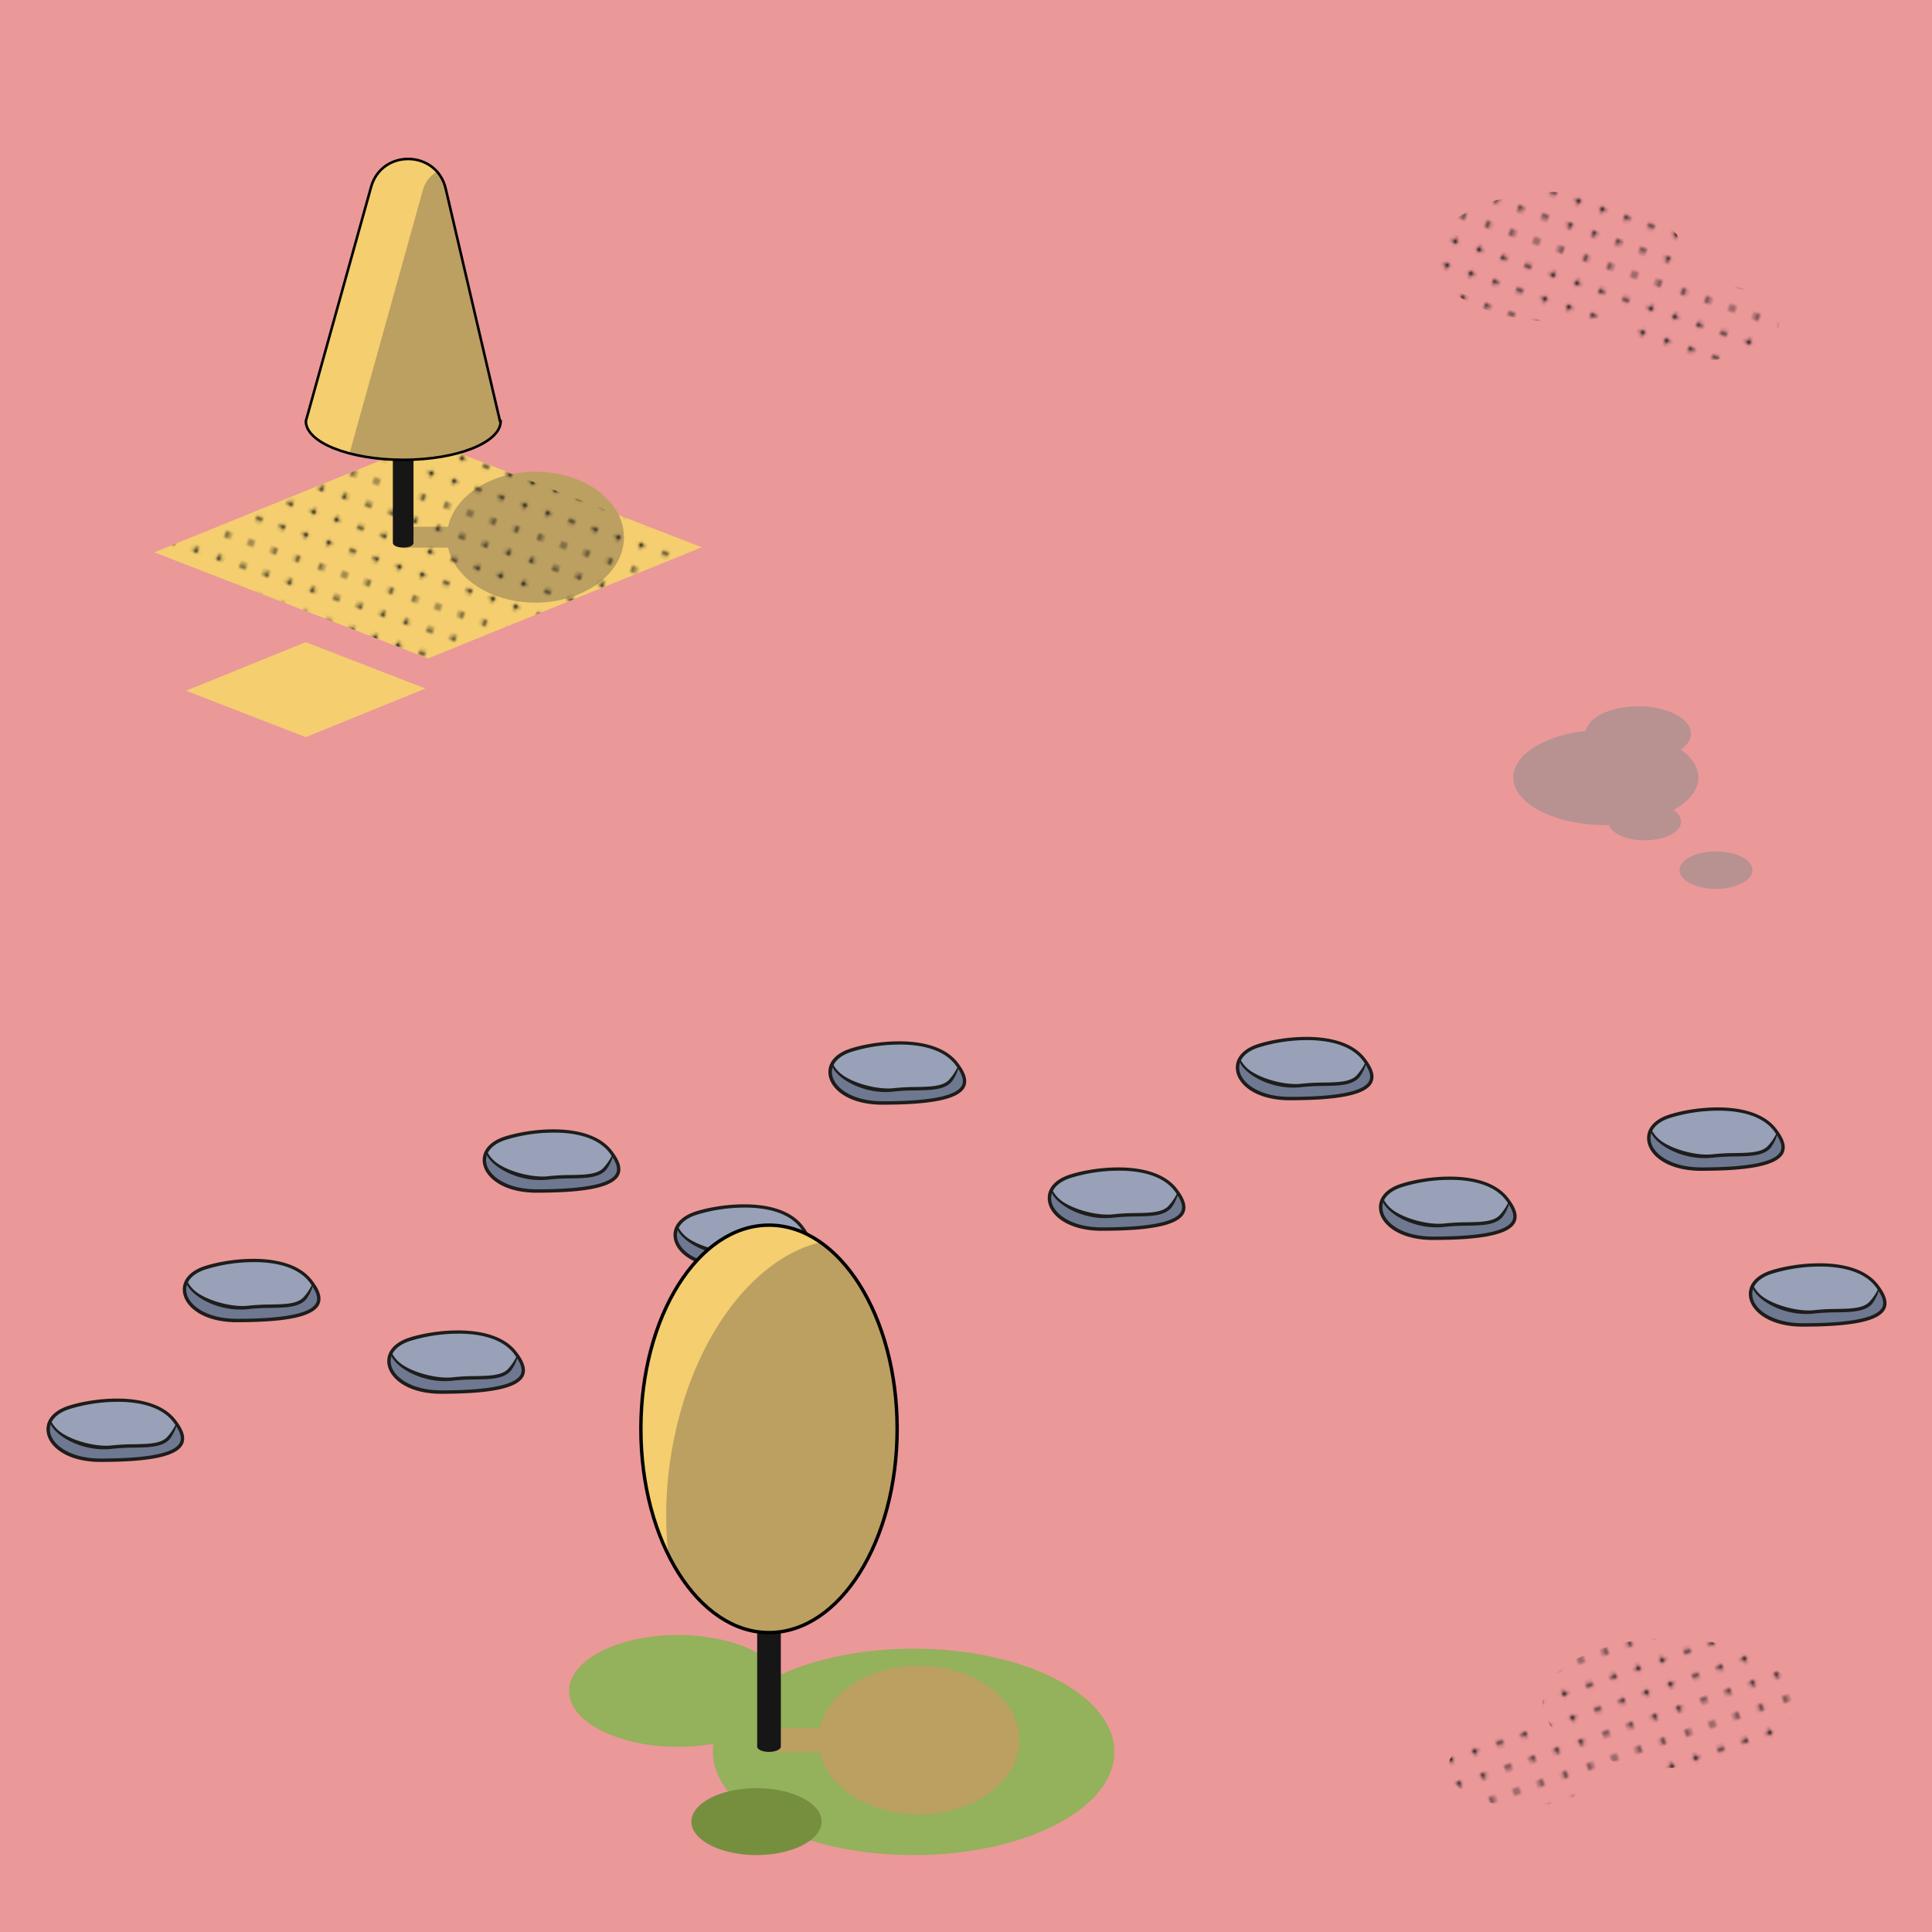 <svg xmlns="http://www.w3.org/2000/svg" xmlns:xlink="http://www.w3.org/1999/xlink" viewBox="0 0 566.93 566.93"><defs><style>.cls-1,.cls-12,.cls-14{fill:none;}.cls-2{fill:#1d1d1b;}.cls-3{fill:#eb9899;}.cls-4{fill:#6e7891;}.cls-5{fill:#98a1b7;}.cls-6{fill:#b79291;}.cls-7{fill:#f4ce6f;}.cls-8{fill:#94b15b;}.cls-9{fill:#768f3f;}.cls-10{fill:#bca061;}.cls-11{fill:#161616;}.cls-12,.cls-14{stroke:#000;stroke-miterlimit:10;}.cls-13{fill:url(#RBDots);}.cls-14{stroke-width:0.75px;}.cls-15{fill:url(#RBDots-3);}.cls-16{fill:url(#RBDots-5);}</style><pattern id="RBDots" data-name="RBDots" width="28.8" height="28.8" patternTransform="translate(-16.52 -24.88) rotate(18.91)" patternUnits="userSpaceOnUse" viewBox="0 0 28.8 28.8"><rect class="cls-1" width="28.8" height="28.8"/><circle class="cls-2" cx="28.8" cy="28.8" r="0.72"/><path class="cls-2" d="M14.4,29.52a.72.72,0,1,0-.72-.72A.72.72,0,0,0,14.4,29.52Z"/><path class="cls-2" d="M28.8,15.12a.72.72,0,1,0-.72-.72A.72.72,0,0,0,28.8,15.12Z"/><path class="cls-2" d="M14.4,15.12a.72.72,0,1,0-.72-.72A.72.72,0,0,0,14.4,15.12Z"/><path class="cls-2" d="M7.2,22.32a.72.72,0,1,0-.72-.72A.72.72,0,0,0,7.2,22.32Z"/><path class="cls-2" d="M21.6,22.32a.72.72,0,1,0-.72-.72A.72.72,0,0,0,21.6,22.32Z"/><path class="cls-2" d="M14.4,22.32a.72.72,0,1,0-.72-.72A.72.72,0,0,0,14.4,22.32Z"/><path class="cls-2" d="M7.2,29.52a.72.72,0,1,0-.72-.72A.72.72,0,0,0,7.2,29.52Z"/><path class="cls-2" d="M21.82,29.52a.72.72,0,1,0-.72-.72A.72.72,0,0,0,21.82,29.52Z"/><path class="cls-2" d="M7.2,7.92a.72.72,0,1,0-.72-.72A.72.72,0,0,0,7.2,7.92Z"/><path class="cls-2" d="M7.2,15.12a.72.72,0,1,0-.72-.72A.72.72,0,0,0,7.2,15.12Z"/><path class="cls-2" d="M21.6,15.12a.72.72,0,1,0-.72-.72A.72.72,0,0,0,21.6,15.12Z"/><path class="cls-2" d="M14.4,7.92a.72.72,0,1,0-.72-.72A.72.72,0,0,0,14.4,7.92Z"/><path class="cls-2" d="M28.8,7.92a.72.72,0,1,0-.72-.72A.72.72,0,0,0,28.8,7.92Z"/><path class="cls-2" d="M21.6,7.92a.72.72,0,1,0-.72-.72A.72.72,0,0,0,21.6,7.92Z"/><path class="cls-2" d="M28.8,22.32a.72.72,0,1,0-.72-.72A.72.72,0,0,0,28.8,22.32Z"/><circle class="cls-2" cy="28.8" r="0.72"/><path class="cls-2" d="M0,15.12a.72.72,0,0,0,0-1.44.72.72,0,0,0-.72.72A.72.72,0,0,0,0,15.12Z"/><path class="cls-2" d="M0,7.92A.72.72,0,0,0,0,6.48a.72.72,0,0,0-.72.72A.72.72,0,0,0,0,7.92Z"/><path class="cls-2" d="M0,22.32a.72.72,0,0,0,0-1.44.72.72,0,0,0-.72.72A.72.72,0,0,0,0,22.32Z"/><circle class="cls-2" cx="28.8" r="0.72"/><path class="cls-2" d="M14.4.72A.72.72,0,0,0,15.12,0a.72.72,0,0,0-.72-.72.72.72,0,0,0-.72.72A.72.72,0,0,0,14.4.72Z"/><path class="cls-2" d="M7.2.72A.72.72,0,0,0,7.92,0,.72.72,0,0,0,7.2-.72.72.72,0,0,0,6.48,0,.72.72,0,0,0,7.2.72Z"/><path class="cls-2" d="M21.82.72A.72.72,0,0,0,22.54,0a.72.72,0,0,0-.72-.72A.72.72,0,0,0,21.1,0,.72.72,0,0,0,21.82.72Z"/><circle class="cls-2" r="0.72"/></pattern><pattern id="RBDots-3" data-name="RBDots" width="28.8" height="28.8" patternTransform="matrix(0.99, -0.34, -0.34, -0.99, -29.4, 78.78)" patternUnits="userSpaceOnUse" viewBox="0 0 28.8 28.8"><rect class="cls-1" width="28.8" height="28.8"/><circle class="cls-2" cx="28.8" cy="28.8" r="0.72"/><path class="cls-2" d="M14.4,29.52a.72.72,0,1,0-.72-.72A.72.72,0,0,0,14.4,29.52Z"/><path class="cls-2" d="M28.8,15.12a.72.72,0,1,0-.72-.72A.72.72,0,0,0,28.8,15.12Z"/><path class="cls-2" d="M14.4,15.12a.72.72,0,1,0-.72-.72A.72.72,0,0,0,14.4,15.12Z"/><path class="cls-2" d="M7.2,22.32a.72.72,0,1,0-.72-.72A.72.72,0,0,0,7.2,22.32Z"/><path class="cls-2" d="M21.6,22.32a.72.72,0,1,0-.72-.72A.72.72,0,0,0,21.6,22.32Z"/><path class="cls-2" d="M14.4,22.32a.72.72,0,1,0-.72-.72A.72.72,0,0,0,14.4,22.32Z"/><path class="cls-2" d="M7.2,29.52a.72.72,0,1,0-.72-.72A.72.72,0,0,0,7.2,29.52Z"/><path class="cls-2" d="M21.82,29.52a.72.72,0,1,0-.72-.72A.72.72,0,0,0,21.82,29.52Z"/><path class="cls-2" d="M7.2,7.92a.72.72,0,1,0-.72-.72A.72.72,0,0,0,7.2,7.92Z"/><path class="cls-2" d="M7.2,15.12a.72.72,0,1,0-.72-.72A.72.72,0,0,0,7.2,15.12Z"/><path class="cls-2" d="M21.6,15.12a.72.72,0,1,0-.72-.72A.72.72,0,0,0,21.6,15.12Z"/><path class="cls-2" d="M14.4,7.92a.72.72,0,1,0-.72-.72A.72.72,0,0,0,14.4,7.92Z"/><path class="cls-2" d="M28.8,7.92a.72.72,0,1,0-.72-.72A.72.72,0,0,0,28.8,7.92Z"/><path class="cls-2" d="M21.6,7.92a.72.72,0,1,0-.72-.72A.72.72,0,0,0,21.6,7.92Z"/><path class="cls-2" d="M28.8,22.32a.72.72,0,1,0-.72-.72A.72.72,0,0,0,28.8,22.32Z"/><circle class="cls-2" cy="28.8" r="0.72"/><path class="cls-2" d="M0,15.12a.72.72,0,0,0,0-1.44.72.72,0,0,0-.72.72A.72.72,0,0,0,0,15.12Z"/><path class="cls-2" d="M0,7.92A.72.72,0,0,0,0,6.48a.72.72,0,0,0-.72.72A.72.72,0,0,0,0,7.92Z"/><path class="cls-2" d="M0,22.32a.72.72,0,0,0,0-1.44.72.72,0,0,0-.72.72A.72.72,0,0,0,0,22.32Z"/><circle class="cls-2" cx="28.8" r="0.72"/><path class="cls-2" d="M14.4.72A.72.72,0,0,0,15.12,0a.72.72,0,0,0-.72-.72.72.72,0,0,0-.72.72A.72.72,0,0,0,14.4.72Z"/><path class="cls-2" d="M7.2.72A.72.72,0,0,0,7.92,0,.72.72,0,0,0,7.2-.72.72.72,0,0,0,6.48,0,.72.72,0,0,0,7.2.72Z"/><path class="cls-2" d="M21.82.72A.72.72,0,0,0,22.54,0a.72.72,0,0,0-.72-.72A.72.72,0,0,0,21.1,0,.72.72,0,0,0,21.82.72Z"/><circle class="cls-2" r="0.72"/></pattern><pattern id="RBDots-5" data-name="RBDots" width="28.8" height="28.8" patternTransform="matrix(-0.99, -0.34, 0.34, -0.99, 105.51, 48.44)" patternUnits="userSpaceOnUse" viewBox="0 0 28.8 28.8"><rect class="cls-1" width="28.8" height="28.8"/><circle class="cls-2" cx="28.8" cy="28.8" r="0.72"/><path class="cls-2" d="M14.4,29.52a.72.72,0,1,0-.72-.72A.72.72,0,0,0,14.4,29.52Z"/><path class="cls-2" d="M28.8,15.12a.72.72,0,1,0-.72-.72A.72.72,0,0,0,28.8,15.12Z"/><path class="cls-2" d="M14.4,15.12a.72.72,0,1,0-.72-.72A.72.72,0,0,0,14.4,15.12Z"/><path class="cls-2" d="M7.2,22.32a.72.72,0,1,0-.72-.72A.72.72,0,0,0,7.2,22.32Z"/><path class="cls-2" d="M21.6,22.32a.72.72,0,1,0-.72-.72A.72.72,0,0,0,21.6,22.32Z"/><path class="cls-2" d="M14.4,22.32a.72.72,0,1,0-.72-.72A.72.72,0,0,0,14.4,22.32Z"/><path class="cls-2" d="M7.2,29.52a.72.72,0,1,0-.72-.72A.72.72,0,0,0,7.2,29.52Z"/><path class="cls-2" d="M21.82,29.52a.72.72,0,1,0-.72-.72A.72.72,0,0,0,21.82,29.52Z"/><path class="cls-2" d="M7.2,7.92a.72.72,0,1,0-.72-.72A.72.72,0,0,0,7.2,7.92Z"/><path class="cls-2" d="M7.2,15.12a.72.72,0,1,0-.72-.72A.72.72,0,0,0,7.2,15.12Z"/><path class="cls-2" d="M21.6,15.12a.72.72,0,1,0-.72-.72A.72.72,0,0,0,21.6,15.12Z"/><path class="cls-2" d="M14.4,7.92a.72.72,0,1,0-.72-.72A.72.72,0,0,0,14.4,7.92Z"/><path class="cls-2" d="M28.8,7.92a.72.72,0,1,0-.72-.72A.72.72,0,0,0,28.8,7.92Z"/><path class="cls-2" d="M21.6,7.92a.72.72,0,1,0-.72-.72A.72.72,0,0,0,21.6,7.92Z"/><path class="cls-2" d="M28.8,22.32a.72.72,0,1,0-.72-.72A.72.72,0,0,0,28.8,22.32Z"/><circle class="cls-2" cy="28.8" r="0.72"/><path class="cls-2" d="M0,15.12a.72.72,0,0,0,0-1.44.72.72,0,0,0-.72.72A.72.72,0,0,0,0,15.12Z"/><path class="cls-2" d="M0,7.92A.72.72,0,0,0,0,6.48a.72.72,0,0,0-.72.72A.72.72,0,0,0,0,7.92Z"/><path class="cls-2" d="M0,22.32a.72.72,0,0,0,0-1.44.72.72,0,0,0-.72.72A.72.72,0,0,0,0,22.32Z"/><circle class="cls-2" cx="28.8" r="0.72"/><path class="cls-2" d="M14.4.72A.72.72,0,0,0,15.12,0a.72.72,0,0,0-.72-.72.72.72,0,0,0-.72.72A.72.72,0,0,0,14.4.72Z"/><path class="cls-2" d="M7.2.72A.72.72,0,0,0,7.92,0,.72.72,0,0,0,7.2-.72.72.72,0,0,0,6.48,0,.72.72,0,0,0,7.2.72Z"/><path class="cls-2" d="M21.82.72A.72.72,0,0,0,22.54,0a.72.72,0,0,0-.72-.72A.72.72,0,0,0,21.1,0,.72.72,0,0,0,21.82.72Z"/><circle class="cls-2" r="0.72"/></pattern></defs><title>2</title><g id="_2" data-name="2"><g id="Back"><rect class="cls-3" width="566.93" height="566.93"/><g id="Rock"><path class="cls-4" d="M29.56,428.5c26.73,0,26.05-5.68,21.74-11.4-6.47-8.62-23.73-6.61-31.36-4-10.73,3.69-6,15.38,9.62,15.38"/><path class="cls-5" d="M14.89,416.76s3.35-4.61,12.35-5.19,15.71-.7,19.92,2.05,4.53,4.07,4.53,4.07-1.06,3.55-2.26,4.44a15.88,15.88,0,0,1-7.53,2.19,42.41,42.41,0,0,0-8.41.22c-1.75.4-8.92-.4-10.53-1a36.12,36.12,0,0,1-7.26-4.91,4.36,4.36,0,0,1-.81-1.89"/><path class="cls-2" d="M29.56,429c-9.89,0-15.14-4.45-15.83-8.6-.56-3.36,1.7-6.26,6-7.76,7.17-2.46,25.17-4.84,31.93,4.16,1.53,2,3.13,4.66,2,7-1.77,3.54-9.43,5.19-24.1,5.19m4.9-17.63a47.59,47.59,0,0,0-14.36,2.22c-3.85,1.32-5.86,3.81-5.39,6.65.65,3.86,6,7.76,14.85,7.76,13.86,0,21.66-1.56,23.2-4.64.72-1.43.12-3.32-1.86-6-3.44-4.58-10-6-16.44-6"/><path class="cls-2" d="M30.52,425.28c-6.44,0-12.5-3-15-6.27a5,5,0,0,1-1-2.29l.37.11a9.53,9.53,0,0,0,3.94,4.1c3.77,2.24,10,3.7,14,3.22a63.34,63.34,0,0,1,6.51-.35c4.3-.08,8-.14,9.8-2.22a16.16,16.16,0,0,0,2.45-3.65s.3,0,.27.16a12.11,12.11,0,0,1-2,4.14c-2.07,2.42-6,2.49-10.54,2.57a63.78,63.78,0,0,0-6.41.34,19.8,19.8,0,0,1-2.43.14"/></g><g id="Rock-2" data-name="Rock"><path class="cls-4" d="M69.56,387.5c26.73,0,26.05-5.68,21.74-11.4-6.47-8.62-23.73-6.61-31.36-4-10.73,3.69-6,15.38,9.62,15.38"/><path class="cls-5" d="M54.89,375.76s3.35-4.61,12.35-5.19,15.71-.7,19.92,2.05,4.53,4.07,4.53,4.07-1.06,3.55-2.26,4.44a15.88,15.88,0,0,1-7.53,2.19,42.41,42.41,0,0,0-8.41.22c-1.75.4-8.92-.4-10.53-1a36.12,36.12,0,0,1-7.26-4.91,4.36,4.36,0,0,1-.81-1.89"/><path class="cls-2" d="M69.56,388c-9.89,0-15.14-4.45-15.83-8.6-.56-3.36,1.7-6.26,6-7.76,7.17-2.46,25.17-4.84,31.93,4.16,1.53,2,3.13,4.66,2,7-1.77,3.54-9.43,5.19-24.1,5.19m4.9-17.63a47.59,47.59,0,0,0-14.36,2.22c-3.85,1.32-5.86,3.81-5.39,6.65.65,3.86,6,7.76,14.85,7.76,13.86,0,21.66-1.56,23.2-4.64.72-1.43.12-3.32-1.86-6-3.44-4.58-10-6-16.44-6"/><path class="cls-2" d="M70.52,384.28c-6.44,0-12.5-3-15-6.27a5,5,0,0,1-1-2.29l.37.11a9.53,9.53,0,0,0,3.94,4.1c3.77,2.24,10,3.7,14,3.22a63.34,63.34,0,0,1,6.51-.35c4.3-.08,8-.14,9.8-2.22a16.16,16.16,0,0,0,2.45-3.65s.3,0,.27.16a12.11,12.11,0,0,1-2,4.14c-2.07,2.42-6,2.49-10.54,2.57a63.78,63.78,0,0,0-6.41.34,19.8,19.8,0,0,1-2.43.14"/></g><g id="Rock-3" data-name="Rock"><path class="cls-4" d="M129.56,408.5c26.73,0,26.05-5.68,21.74-11.4-6.47-8.62-23.73-6.61-31.36-4-10.73,3.69-6,15.38,9.62,15.38"/><path class="cls-5" d="M114.89,396.76s3.35-4.61,12.35-5.19,15.71-.7,19.92,2.05,4.53,4.07,4.53,4.07-1.06,3.55-2.26,4.44a15.88,15.88,0,0,1-7.53,2.19,42.41,42.41,0,0,0-8.41.22c-1.75.4-8.92-.4-10.53-1a36.12,36.12,0,0,1-7.26-4.91,4.36,4.36,0,0,1-.81-1.89"/><path class="cls-2" d="M129.56,409c-9.89,0-15.14-4.45-15.83-8.6-.56-3.36,1.7-6.26,6-7.76,7.17-2.46,25.17-4.84,31.93,4.16,1.53,2,3.13,4.66,2,7-1.77,3.54-9.43,5.19-24.1,5.19m4.9-17.63a47.59,47.59,0,0,0-14.36,2.22c-3.85,1.32-5.86,3.81-5.39,6.65.65,3.86,6,7.76,14.85,7.76,13.86,0,21.66-1.56,23.2-4.64.72-1.43.12-3.32-1.86-6-3.44-4.58-10-6-16.44-6"/><path class="cls-2" d="M130.52,405.28c-6.44,0-12.5-3-15-6.27a5,5,0,0,1-1-2.29l.37.11a9.53,9.53,0,0,0,3.94,4.1c3.77,2.24,10,3.7,14.05,3.22a63.34,63.34,0,0,1,6.51-.35c4.3-.08,8-.14,9.8-2.22a16.16,16.16,0,0,0,2.45-3.65s.3,0,.27.16a12.11,12.11,0,0,1-2,4.14c-2.07,2.42-6,2.49-10.54,2.57a63.78,63.78,0,0,0-6.41.34,19.8,19.8,0,0,1-2.43.14"/></g><g id="Rock-4" data-name="Rock"><path class="cls-4" d="M157.56,349.5c26.73,0,26.05-5.68,21.74-11.4-6.47-8.62-23.73-6.61-31.36-4-10.73,3.69-6,15.38,9.62,15.38"/><path class="cls-5" d="M142.89,337.76s3.35-4.61,12.35-5.19,15.71-.7,19.92,2.05,4.53,4.07,4.53,4.07-1.06,3.55-2.26,4.44a15.88,15.88,0,0,1-7.53,2.19,42.41,42.41,0,0,0-8.41.22c-1.75.4-8.92-.4-10.53-1a36.12,36.12,0,0,1-7.26-4.91,4.36,4.36,0,0,1-.81-1.89"/><path class="cls-2" d="M157.56,350c-9.89,0-15.14-4.45-15.83-8.6-.56-3.36,1.7-6.26,6-7.76,7.17-2.46,25.17-4.84,31.93,4.16,1.53,2,3.13,4.66,2,7-1.77,3.54-9.43,5.19-24.1,5.19m4.9-17.63a47.59,47.59,0,0,0-14.36,2.22c-3.85,1.32-5.86,3.81-5.39,6.65.65,3.86,6,7.76,14.85,7.76,13.86,0,21.66-1.56,23.2-4.64.72-1.43.12-3.32-1.86-6-3.44-4.58-10-6-16.44-6"/><path class="cls-2" d="M158.52,346.28c-6.44,0-12.5-3-15-6.27a5,5,0,0,1-1-2.29l.37.11a9.53,9.53,0,0,0,3.94,4.1c3.77,2.24,10,3.7,14.05,3.22a63.34,63.34,0,0,1,6.51-.35c4.3-.08,8-.14,9.8-2.22a16.16,16.16,0,0,0,2.45-3.65s.3,0,.27.16a12.11,12.11,0,0,1-2,4.14c-2.07,2.42-6,2.49-10.54,2.57a63.78,63.78,0,0,0-6.41.34,19.8,19.8,0,0,1-2.43.14"/></g><g id="Rock-5" data-name="Rock"><path class="cls-4" d="M213.56,371.5c26.73,0,26.05-5.68,21.74-11.4-6.47-8.62-23.73-6.61-31.36-4-10.73,3.69-6,15.38,9.62,15.38"/><path class="cls-5" d="M198.89,359.76s3.35-4.61,12.35-5.19,15.71-.7,19.92,2.05,4.53,4.07,4.53,4.07-1.06,3.55-2.26,4.44a15.88,15.88,0,0,1-7.53,2.19,42.41,42.41,0,0,0-8.41.22c-1.75.4-8.92-.4-10.53-1a36.12,36.12,0,0,1-7.26-4.91,4.36,4.36,0,0,1-.81-1.89"/><path class="cls-2" d="M213.56,372c-9.89,0-15.14-4.45-15.83-8.6-.56-3.36,1.7-6.26,6-7.76,7.17-2.46,25.17-4.84,31.93,4.16,1.53,2,3.13,4.66,2,7-1.77,3.54-9.43,5.19-24.1,5.19m4.9-17.63a47.59,47.59,0,0,0-14.36,2.22c-3.85,1.32-5.86,3.81-5.39,6.65.65,3.86,6,7.76,14.85,7.76,13.86,0,21.66-1.56,23.2-4.64.72-1.43.12-3.32-1.86-6-3.44-4.58-10-6-16.44-6"/><path class="cls-2" d="M214.52,368.28c-6.44,0-12.5-3-15-6.27a5,5,0,0,1-1-2.29l.37.11a9.53,9.53,0,0,0,3.94,4.1c3.77,2.24,10,3.7,14.05,3.22a63.34,63.34,0,0,1,6.51-.35c4.3-.08,8-.14,9.8-2.22a16.16,16.16,0,0,0,2.45-3.65s.3,0,.27.16a12.11,12.11,0,0,1-2,4.14c-2.07,2.42-6,2.49-10.54,2.57a63.78,63.78,0,0,0-6.41.34,19.8,19.8,0,0,1-2.43.14"/></g><g id="Rock-6" data-name="Rock"><path class="cls-4" d="M259,323.67c26.73,0,26.05-5.68,21.74-11.41-6.47-8.61-23.72-6.6-31.36-4-10.73,3.69-6,15.39,9.62,15.39"/><path class="cls-5" d="M244.3,311.92s3.35-4.6,12.35-5.18,15.71-.7,19.91,2.05,4.53,4.07,4.53,4.07-1,3.55-2.26,4.44a15.88,15.88,0,0,1-7.53,2.18,43.18,43.18,0,0,0-8.41.22c-1.74.41-8.92-.4-10.52-1a36.48,36.48,0,0,1-7.27-4.9,4.3,4.3,0,0,1-.8-1.9"/><path class="cls-2" d="M259,324.17c-9.89,0-15.13-4.46-15.83-8.6-.56-3.36,1.7-6.27,6.05-7.76,7.17-2.47,25.16-4.84,31.92,4.15,1.53,2,3.13,4.67,2,7-1.77,3.55-9.43,5.2-24.1,5.2m4.9-17.64a47.56,47.56,0,0,0-14.36,2.23c-3.84,1.32-5.86,3.8-5.38,6.64.64,3.86,5.95,7.77,14.84,7.77,13.86,0,21.67-1.56,23.21-4.65.71-1.42.12-3.32-1.86-6-3.44-4.57-10-6-16.45-6"/><path class="cls-2" d="M259.93,320.45c-6.45,0-12.5-3-15-6.28a5,5,0,0,1-1-2.29l.36.12a9.61,9.61,0,0,0,3.94,4.09c3.77,2.24,10,3.71,14.05,3.22a63.28,63.28,0,0,1,6.51-.34c4.31-.08,8-.15,9.8-2.22A15.83,15.83,0,0,0,281,313.1s.31,0,.28.16a12.33,12.33,0,0,1-2,4.14c-2.07,2.42-6,2.49-10.54,2.57a63.73,63.73,0,0,0-6.41.33,19.77,19.77,0,0,1-2.42.15"/></g><g id="Rock-7" data-name="Rock"><path class="cls-4" d="M323.37,360.67c26.73,0,26.05-5.68,21.74-11.4-6.47-8.62-23.73-6.61-31.37-4-10.72,3.69-6,15.38,9.63,15.38"/><path class="cls-5" d="M308.7,348.93s3.35-4.61,12.35-5.19,15.71-.7,19.92,2.05,4.53,4.07,4.53,4.07-1.06,3.55-2.26,4.44a15.88,15.88,0,0,1-7.53,2.19,42.41,42.41,0,0,0-8.41.22c-1.75.4-8.92-.4-10.53-1a36.12,36.12,0,0,1-7.26-4.91,4.36,4.36,0,0,1-.81-1.89"/><path class="cls-2" d="M323.37,361.17c-9.89,0-15.14-4.45-15.83-8.6-.56-3.36,1.69-6.26,6-7.76,7.17-2.46,25.17-4.84,31.93,4.16,1.53,2,3.13,4.66,2,7-1.77,3.54-9.43,5.19-24.1,5.19m4.9-17.63a47.59,47.59,0,0,0-14.36,2.22c-3.85,1.32-5.86,3.81-5.39,6.65.65,3.86,6,7.76,14.85,7.76,13.86,0,21.66-1.56,23.2-4.64.72-1.43.12-3.32-1.86-6-3.44-4.58-10-6-16.44-6"/><path class="cls-2" d="M324.33,357.45c-6.45,0-12.5-3-15-6.27a5,5,0,0,1-1-2.29l.36.11a9.61,9.61,0,0,0,3.94,4.1c3.78,2.24,10,3.7,14.05,3.22a63.54,63.54,0,0,1,6.52-.35c4.3-.08,8-.14,9.8-2.22a16.16,16.16,0,0,0,2.45-3.65s.3,0,.27.16a12.3,12.3,0,0,1-2,4.14c-2.07,2.42-6,2.49-10.55,2.57a63.94,63.94,0,0,0-6.41.34,19.64,19.64,0,0,1-2.42.14"/></g><g id="Rock-8" data-name="Rock"><path class="cls-4" d="M378.56,322.37c26.73,0,26.05-5.68,21.74-11.41-6.47-8.61-23.73-6.6-31.36-4-10.73,3.69-6,15.39,9.62,15.39"/><path class="cls-5" d="M363.89,310.62s3.35-4.6,12.35-5.18,15.71-.7,19.92,2.05,4.53,4.07,4.53,4.07-1.06,3.55-2.26,4.44a15.88,15.88,0,0,1-7.53,2.18,43.18,43.18,0,0,0-8.41.22c-1.75.41-8.92-.4-10.53-1a36.1,36.1,0,0,1-7.26-4.9,4.38,4.38,0,0,1-.81-1.9"/><path class="cls-2" d="M378.56,322.87c-9.89,0-15.14-4.46-15.83-8.6-.56-3.36,1.7-6.27,6-7.76,7.17-2.47,25.17-4.84,31.93,4.15,1.53,2,3.13,4.67,2,7-1.77,3.55-9.43,5.2-24.1,5.2m4.9-17.64a47.56,47.56,0,0,0-14.36,2.23c-3.85,1.32-5.86,3.8-5.39,6.64.65,3.86,6,7.77,14.85,7.77,13.86,0,21.66-1.56,23.2-4.65.72-1.42.12-3.32-1.86-6-3.44-4.57-10-6-16.44-6"/><path class="cls-2" d="M379.52,319.15c-6.44,0-12.5-3-15-6.28a5,5,0,0,1-1-2.29l.37.12a9.54,9.54,0,0,0,3.94,4.09c3.77,2.24,10,3.71,14.05,3.22a63.28,63.28,0,0,1,6.51-.34c4.3-.08,8-.15,9.8-2.22a16.16,16.16,0,0,0,2.45-3.65s.3,0,.27.16a12.28,12.28,0,0,1-2,4.14c-2.07,2.42-6,2.49-10.54,2.57A63.73,63.73,0,0,0,382,319a19.81,19.81,0,0,1-2.43.15"/></g><g id="Rock-9" data-name="Rock"><path class="cls-4" d="M420.56,363.37c26.73,0,26.05-5.68,21.74-11.41-6.47-8.61-23.73-6.6-31.36-4-10.73,3.69-6,15.39,9.62,15.39"/><path class="cls-5" d="M405.89,351.62s3.35-4.6,12.35-5.18,15.71-.7,19.92,2.05,4.53,4.07,4.53,4.07-1.06,3.55-2.26,4.44a15.88,15.88,0,0,1-7.53,2.18,43.18,43.18,0,0,0-8.41.22c-1.75.41-8.92-.4-10.53-1a36.1,36.1,0,0,1-7.26-4.9,4.38,4.38,0,0,1-.81-1.9"/><path class="cls-2" d="M420.56,363.87c-9.89,0-15.14-4.46-15.83-8.6-.56-3.36,1.7-6.27,6-7.76,7.18-2.47,25.17-4.84,31.93,4.15,1.53,2,3.13,4.67,2,7-1.77,3.55-9.43,5.2-24.1,5.2m4.9-17.64a47.56,47.56,0,0,0-14.36,2.23c-3.85,1.32-5.86,3.8-5.38,6.64.64,3.86,5.95,7.77,14.84,7.77,13.86,0,21.67-1.56,23.2-4.65.72-1.42.13-3.32-1.86-6-3.43-4.57-10-6-16.44-6"/><path class="cls-2" d="M421.52,360.15c-6.44,0-12.5-3-15-6.28a5,5,0,0,1-1-2.29l.37.12a9.54,9.54,0,0,0,3.94,4.09c3.77,2.24,10,3.71,14.05,3.22a63.28,63.28,0,0,1,6.51-.34c4.3-.08,8-.15,9.8-2.22a16.16,16.16,0,0,0,2.45-3.65s.3,0,.27.16a12.28,12.28,0,0,1-2,4.14c-2.07,2.42-6,2.49-10.54,2.57A63.73,63.73,0,0,0,424,360a19.81,19.81,0,0,1-2.43.15"/></g><g id="Rock-10" data-name="Rock"><path class="cls-4" d="M499.24,343.07c26.73,0,26-5.68,21.74-11.41-6.47-8.62-23.73-6.61-31.36-4-10.73,3.69-6,15.39,9.62,15.39"/><path class="cls-5" d="M484.58,331.32s3.34-4.6,12.34-5.19,15.72-.69,19.92,2.05,4.53,4.07,4.53,4.07-1.06,3.55-2.26,4.44a15.76,15.76,0,0,1-7.53,2.19,42.41,42.41,0,0,0-8.41.22c-1.75.4-8.92-.4-10.52-1a36.33,36.33,0,0,1-7.27-4.9,4.34,4.34,0,0,1-.8-1.9"/><path class="cls-2" d="M499.24,343.57c-9.89,0-15.14-4.46-15.83-8.61-.56-3.36,1.7-6.26,6-7.75,7.18-2.47,25.17-4.85,31.93,4.15,1.53,2,3.13,4.66,2,7-1.77,3.54-9.43,5.2-24.1,5.2m4.9-17.64a47.91,47.91,0,0,0-14.36,2.22c-3.85,1.32-5.86,3.81-5.38,6.65.64,3.86,6,7.77,14.84,7.77,13.86,0,21.67-1.57,23.2-4.65.72-1.43.13-3.32-1.86-6-3.43-4.57-10-6-16.44-6"/><path class="cls-2" d="M500.21,339.84c-6.45,0-12.51-3-15-6.27a5,5,0,0,1-1-2.29l.37.11a9.53,9.53,0,0,0,3.94,4.1c3.77,2.24,10,3.7,14.05,3.22a63.34,63.34,0,0,1,6.51-.35c4.3-.07,8-.14,9.8-2.21a16,16,0,0,0,2.45-3.65s.31,0,.27.15a12.23,12.23,0,0,1-2,4.15c-2.07,2.41-6,2.48-10.54,2.56a63.78,63.78,0,0,0-6.41.34,19.75,19.75,0,0,1-2.42.14"/></g><g id="Rock-11" data-name="Rock"><path class="cls-4" d="M529.1,388.8c26.73,0,26-5.68,21.74-11.4-6.47-8.62-23.73-6.61-31.36-4-10.73,3.69-6,15.38,9.62,15.38"/><path class="cls-5" d="M514.44,377.06s3.34-4.61,12.34-5.19,15.72-.7,19.92,2.05,4.53,4.07,4.53,4.07-1.06,3.55-2.26,4.44a15.88,15.88,0,0,1-7.53,2.19,42.41,42.41,0,0,0-8.41.22c-1.75.4-8.92-.4-10.52-1a35.92,35.92,0,0,1-7.27-4.91,4.28,4.28,0,0,1-.8-1.89"/><path class="cls-2" d="M529.1,389.3c-9.89,0-15.14-4.45-15.83-8.6-.56-3.36,1.7-6.26,6-7.76,7.18-2.46,25.17-4.84,31.93,4.16,1.53,2,3.13,4.66,2,7-1.77,3.54-9.43,5.19-24.1,5.19m4.9-17.63a47.59,47.59,0,0,0-14.36,2.22c-3.85,1.32-5.86,3.81-5.38,6.65.64,3.86,6,7.76,14.84,7.76,13.86,0,21.67-1.56,23.2-4.64.72-1.43.13-3.32-1.86-6-3.43-4.58-10-6-16.44-6"/><path class="cls-2" d="M530.07,385.58c-6.45,0-12.51-3-15-6.27a5,5,0,0,1-1-2.29l.37.11a9.53,9.53,0,0,0,3.94,4.1c3.77,2.24,10,3.7,14,3.22a63.34,63.34,0,0,1,6.51-.35c4.3-.08,8-.14,9.8-2.22a15.83,15.83,0,0,0,2.45-3.65s.31,0,.27.16a12.11,12.11,0,0,1-2,4.14c-2.07,2.42-6,2.49-10.54,2.57a63.78,63.78,0,0,0-6.41.34,19.75,19.75,0,0,1-2.42.14"/></g><path class="cls-6" d="M498.4,228.15c0-3.06-1.93-5.89-5.18-8.19,1.88-1.32,3-2.94,3-4.69,0-4.4-6.92-8-15.47-8-8.05,0-14.66,3.16-15.39,7.2-12.19,1.38-21.31,7-21.31,13.64,0,7.72,12.17,14,27.18,14h.86c.93,2.55,5.28,4.48,10.51,4.48,5.91,0,10.71-2.46,10.71-5.5a4.27,4.27,0,0,0-2.27-3.38C495.6,235.21,498.4,231.85,498.4,228.15Z"/><path class="cls-6" d="M514.24,255.33c0,3-4.79,5.51-10.7,5.51s-10.7-2.47-10.7-5.51,4.79-5.5,10.7-5.5,10.7,2.46,10.7,5.5"/><polygon class="cls-7" points="124.84 202.04 124.84 202.04 124.84 202.04 89.72 188.43 54.59 202.69 54.59 202.69 54.59 202.69 54.59 202.69 54.59 202.69 89.72 216.31 124.83 202.04 124.84 202.04 124.84 202.04"/><path class="cls-8" d="M327,514.08c0,16.72-26.37,30.28-58.9,30.28s-58.91-13.56-58.91-30.28,26.38-30.29,58.91-30.29S327,497.35,327,514.08"/><path class="cls-8" d="M230.8,496.19c0,9.06-14.28,16.4-31.91,16.4s-31.9-7.34-31.9-16.4,14.28-16.41,31.9-16.41,31.91,7.35,31.91,16.41"/><path class="cls-9" d="M241.08,534.54c0,5.42-8.55,9.82-19.1,9.82s-19.1-4.4-19.1-9.82,8.55-9.82,19.1-9.82,19.1,4.4,19.1,9.82"/><path class="cls-10" d="M269.64,488.82c-14.68,0-26.82,7.94-29.07,18.32H225.88c-.86,0-1.55,1.55-1.55,3.47s.69,3.47,1.55,3.47h14.69c2.25,10.38,14.39,18.32,29.07,18.32,16.28,0,29.48-9.75,29.48-21.79S285.92,488.82,269.64,488.82Z"/><path class="cls-11" d="M222.19,478.3v34.23c0,.85,1.56,1.55,3.47,1.55s3.47-.7,3.47-1.55V478.3Z"/><ellipse class="cls-7" cx="225.66" cy="419.29" rx="37.6" ry="59.78"/><path class="cls-10" d="M225.66,479.07c20.76,0,37.6-26.76,37.6-59.78,0-24.48-9.26-45.51-22.52-54.76-19.56,4.67-37.37,27.84-43.28,59.34a111.42,111.42,0,0,0-1.36,32.33C203,470.12,213.66,479.07,225.66,479.07Z"/><ellipse class="cls-12" cx="225.66" cy="419.29" rx="37.6" ry="59.78"/><polygon class="cls-7" points="205.94 160.59 205.94 160.59 205.94 160.59 125.61 129.45 45.27 162.08 45.27 162.08 45.27 162.08 45.27 162.08 45.27 162.08 125.61 193.22 205.94 160.59 205.94 160.59 205.94 160.59"/><path class="cls-10" d="M157.1,138.42c-12.94,0-23.64,7-25.62,16.15H118.53c-.76,0-1.37,1.37-1.37,3.06s.61,3.06,1.37,3.06h12.95c2,9.15,12.68,16.15,25.62,16.15,14.36,0,26-8.6,26-19.21S171.46,138.42,157.1,138.42Z"/><polygon class="cls-13" points="205.94 160.59 205.94 160.59 205.94 160.59 125.61 129.45 45.27 162.08 45.27 162.08 45.27 162.08 45.27 162.08 45.27 162.08 125.61 193.22 205.94 160.59 205.94 160.59 205.94 160.59"/><path class="cls-11" d="M115.28,129.15v30.17c0,.76,1.37,1.37,3.06,1.37s3-.61,3-1.37V129.15Z"/><path class="cls-7" d="M146.72,123.58,130.79,55.37C128.13,44,112,43.63,108.88,54.91L89.75,123.58c0,6.27,12.8,11.35,28.59,11.35s28.58-5.08,28.58-11.35Z"/><path class="cls-10" d="M146.92,123.58h-.2L130.79,55.37a11.25,11.25,0,0,0-2.51-5,8.85,8.85,0,0,0-4.21,5.47l-21.41,76.88a3.11,3.11,0,0,0,0,.32,63,63,0,0,0,15.64,1.86C134.12,134.93,146.92,129.85,146.92,123.58Z"/><path class="cls-14" d="M146.72,123.58,130.79,55.37C128.13,44,112,43.63,108.88,54.91L89.75,123.58c0,6.27,12.8,11.35,28.59,11.35s28.58-5.08,28.58-11.35Z"/><path class="cls-15" d="M489.66,518.82a62.61,62.61,0,0,1-22-3.74,6.6,6.6,0,0,1,1.25,3.74c0,6.25-9.86,11.32-22,11.32s-22-5.07-22-11.32,9.86-11.33,22-11.33a39.49,39.49,0,0,1,10.18,1.29c-2.79-2.67-4.38-5.73-4.38-9,0-10.5,16.56-19,37-19s37,8.51,37,19S510.09,518.82,489.66,518.82Z"/><path class="cls-16" d="M457.31,94.37a62.8,62.8,0,0,0,22-3.73,6.57,6.57,0,0,0-1.25,3.73c0,6.26,9.86,11.33,22,11.33s22-5.07,22-11.33-9.86-11.32-22-11.32a39.37,39.37,0,0,0-10.18,1.29c2.79-2.68,4.37-5.73,4.37-9,0-10.5-16.55-19-37-19s-37,8.51-37,19S436.89,94.37,457.31,94.37Z"/></g></g></svg>